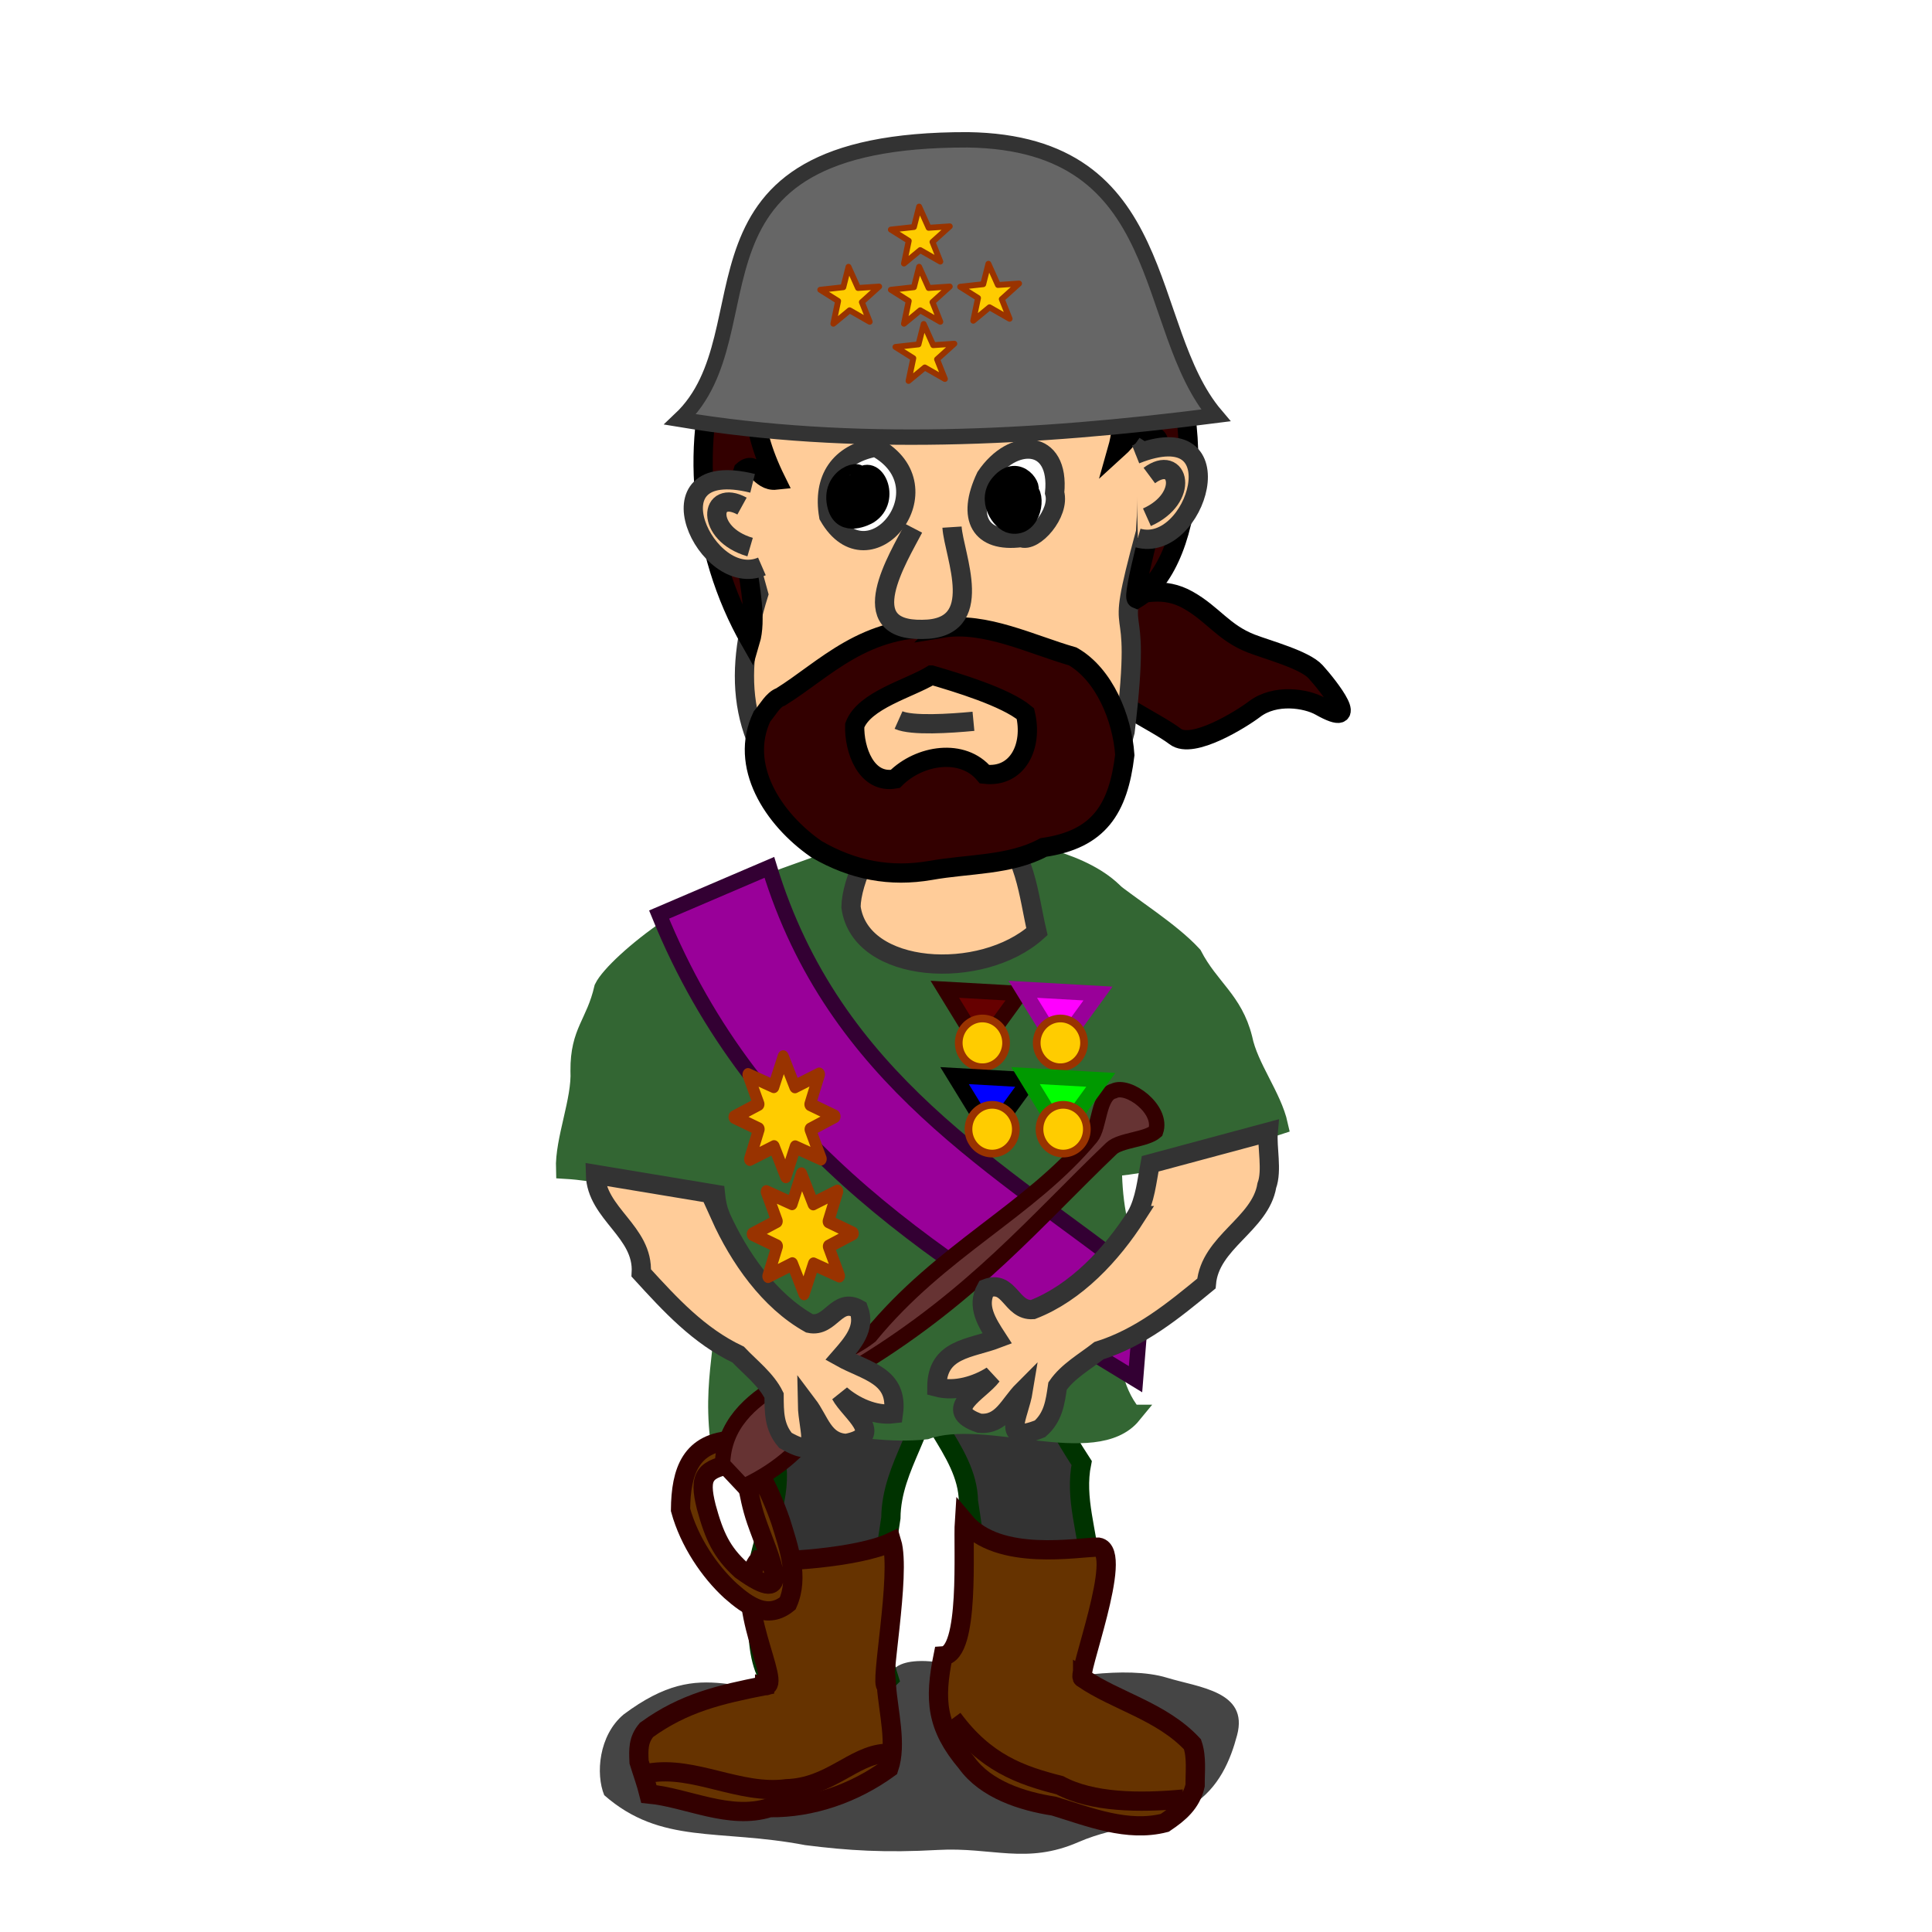 <?xml version="1.0" encoding="UTF-8" standalone="no"?>
<svg xmlns:rdf="http://www.w3.org/1999/02/22-rdf-syntax-ns#" xmlns="http://www.w3.org/2000/svg" xmlns:cc="http://creativecommons.org/ns#" xmlns:dc="http://purl.org/dc/elements/1.1/" height="128" width="128" version="1.0">
 <defs>
  <filter id="filter3443" height="1.653" width="1.25" y="-.327" x="-.125">
   <feGaussianBlur stdDeviation="1.963"/>
  </filter>
 </defs>
 <path d="m60.748 112.57c-5.465 0.42-6.823-3.26-11.495 0.89-1.414 1.41-1.726 4.21-1.334 5.78 2.874 3.85 5.998 2.88 10.605 4.44 2.276 0.57 4.263 0.89 7.116 0.89 2.9 0 4.684 1.44 7.561 0 2.231-1.11 4.29-0.77 6.226-2.22 1.513-1.13 2.227-3.12 2.669-4.89 0.784-3.14-1.877-3.61-3.558-4.45-2.161-1.08-5.907-0.41-7.561 0-1.773 0.44-3.316-2.22-5.782-2.22-1.999 0-1.059 1.78-4.447 1.78z" fill-rule="evenodd" fill-opacity=".728" transform="matrix(1.23 -.069 .061 .91 -26.182 13.734)" filter="url(#filter3443)" fill="#000000"/>
 <g transform="matrix(.738 0 0 .738 -303.82 -87.684)">
  <g transform="matrix(1.25 0 0 1.25 365.82 50.029)">
   <g stroke-width="1.382px" fill-rule="evenodd">
    <path d="m111.96 97.631c-1.52 0.427 2.62 5.109 3.18 6.089 0.86 1.52 4.49 3.09 5.95 4.2 1.24 0.96 4.8-1.28 5.69-1.96 1.5-1.14 3.72-0.77 4.71-0.22 3.1 1.75 0.66-1.39-0.32-2.47-0.78-0.86-3.42-1.56-4.61-2.02-2.01-0.78-2.75-2.119-4.55-3.13-1.71-0.966-3.33-0.536-5.14-0.027-1.14 0.319-3.44-0.573-4.91-0.462z" stroke="#000000000" fill="#330000"/>
    <path d="m109.54 151.91c2.18 2.72 1.97 3.8 4.83 8.19-0.52 2.54 0.44 4.98 0.62 7.5-0.51 2.2 0.14 5.69-1.37 7.25-2.63 1.98-6.67 1.89-8.13-0.63 0.25-1 0.06-1.6 0.5-2.62 1.29-2.74 0.68-5.87 0.25-8.75-0.05-3.79-4.12-6.58-3.98-10.37 2.17-0.8 5.92-2.17 7.28-0.57z" stroke="#003300" fill="#333333333"/>
    <path d="m114.44 175.54c2.36 1.64 5.66 2.37 7.89 4.76 0.32 0.94 0.18 1.97 0.19 2.96-0.29 1.27-1.15 1.99-2.18 2.68-2.67 0.69-5.42-0.42-7.96-1.2-2.27-0.35-4.9-1.19-6.28-3.12-2.18-2.58-2.32-4.51-1.68-7.67 1.95-0.13 1.41-7.84 1.53-9.65 2.46 2.94 8.22 1.82 9.62 1.84 1.89 0.31-1.62 9.34-1.13 9.4z" stroke="#330000" fill="#663300"/>
    <path d="m121.69 184.23c-3.18 0.3-6.59 0.25-8.89-0.99-2.85-0.72-5.36-1.63-7.69-4.79" stroke="#330000" fill="#663300"/>
    <path d="m95.076 151.87c-0.145 0.78-3.187 5.63-2.923 6.95 0.944 2.8-0.163 5.06-0.862 7.9 0.016 2.79-0.872 7.45 1.125 9.5 2.845 1.13 5.706 1.85 8.124-0.62-1.245-3.86-0.46-7.54 0.13-11.56 0.03-3.8 2.89-6.54 2.75-10.36-2.17-0.8-6.976-3.4-8.344-1.81z" stroke="#003300" fill="#333333333"/>
    <path d="m91.602 176.09c-3.176 0.63-5.789 1.22-8.486 3.18-0.6 0.72-0.572 1.42-0.53 2.3 0.237 0.77 0.511 1.51 0.707 2.3 2.752 0.26 5.793 1.9 8.667 0.98 3.018 0.04 6.07-1.02 8.57-2.84 0.58-1.71-0.04-4.02-0.18-5.92-0.526 0.15 1.08-8.01 0.38-10.32-2.455 1.17-8.362 1.49-9.577 1.32-2.048 2.64 1.842 9.23 0.449 9z" stroke="#330000" fill="#663300"/>
    <path d="m83.293 182.37c3.252-0.56 6.502 1.57 9.887 1.12 3.144-0.1 4.775-2.39 7.08-2.54" stroke="#330000" fill="#663300"/>
   </g>
   <g fill-rule="evenodd" stroke-width="1.382px">
    <path d="m117.98 156.6c-2.81-3.46-1.27-9.45-0.91-13.42-1.23-4.96 0.31-9.84-0.74-14.8-0.47-3.1 2.39-5.97 0.83-8.68-1.78-2.41-6.29-3.54-9.32-3.69-3.88 0.57-7.81 0.04-11.666 0.88-2.847 1.24-7.81 2.17-8.127 5.24-0.137 2.78 2.756 7.19 1.47 9.7-0.387 4.45-1.709 9.48-1.082 13.94 0.894 5.2-0.64 7.36-0.064 12.54 4.481-2.57 9.733-0.03 14.819-0.6 4.27-1.53 12.14 2.13 14.79-1.11z" stroke="#336633" fill="#336633"/>
    <path d="m97.807 120.17c0.657 4.85 9.393 5.33 13.353 1.77-0.63-2.69-0.8-5.78-3.1-7.65-2.15-0.76-4.44-0.65-6.68-0.52-2.002 0.93-3.558 4.61-3.573 6.4z" stroke="#333333300" fill="#ffcc99"/>
    <path d="m89.28 82.542c-1.409 4.801 0.633 10.454 1.891 15.156-1.823 5.852-1.586 11.192 3.967 15.862 6.422 2.09 20.152 3.05 22.352-5.99 1.37-11.378-1.11-4.83 1.47-14.33 0.86-12.313-3.51-20.66-15.08-19.765-8.007-0.262-11.441 3.864-14.6 9.067z" stroke="#333333300" fill="#ffcc99"/>
    <path d="m104.36 100.14c-5.562-0.311-8.43 2.97-11.61 4.94-0.539 0.18-0.915 0.91-1.335 1.4-1.68 3.52 0.759 7.35 3.902 9.53 2.633 1.53 5.313 2.03 8.203 1.53 2.73-0.49 5.7-0.35 8.11-1.65 3.98-0.58 5.37-2.75 5.84-6.64-0.18-2.65-1.48-5.79-3.74-7.08-2.94-0.84-6.31-2.538-9.37-2.03zm-0.77 3.37c1.81 0.53 5.34 1.59 6.74 2.77 0.56 2.32-0.54 4.63-2.93 4.35-1.56-1.88-4.67-1.42-6.42 0.34-2.088 0.38-2.96-2.11-2.907-3.84 0.677-1.83 3.937-2.65 5.517-3.62z" stroke="#000000000" fill="#330000"/>
    <path d="m103.91 79.613c4.48-1.03 3.75-2.096 4.89-3.49 8.75-0.862 9.13 7.674 8.14 11.16 1.65-1.494 0.78-2.249 2.83-0.808 0.47 0.403 0.11 4.061 0.03 4.535-0.08 0.499-1.86 6.863-1.49 7.015 4.48-2.717 5.29-14.654 0.52-21.191-3.52-4.824-9.73-6.748-15.08-4.938-15.369-3.176-20.731 15.973-13.173 29.174 0.882-2.988-1.633-8.986-0.523-12.236 0.924-0.823 1.167 0.804 2.361 0.676-4.018-8.132 0.394-12.527 5.777-13.373 1.383-1.224 1.352 3.041 5.718 3.476z" stroke="#000000000" fill="#330000"/>
   </g>
   <g stroke-width="1.382px" fill-rule="evenodd">
    <path d="m107.49 89.269c-1.41 2.975-0.39 4.751 2.54 4.366 0.9 0.41 2.81-1.75 2.4-3.211 0.39-3.898-3-4.039-4.94-1.155z" stroke="#333333" fill="#ffffff"/>
    <path d="m99.578 87.138c-2.592 0.486-3.834 2.263-3.375 4.945 2.899 5.066 8.687-2.059 3.375-4.945z" stroke="#333333" fill="#ffffff"/>
    <path d="m110.47 90.263c0.53 0.02-0.61-2.048-1.94-0.525-1.04 1.18 0.04 2.781 0.8 2.915 1.52 0.268 1.8-2.179 1.14-2.39z" stroke="#000000"/>
    <path d="m98.353 89.454c0.473-0.941-2.174-0.224-1.533 1.974 0.442 1.518 2.114 0.617 2.241 0.538 1.699-1.058 0.385-3.847-0.708-2.512z" stroke="#000000"/>
    <path d="m102.3 92.964c-1.13 2.169-4.384 7.366 0.63 7.266 4.69-0.02 2.26-5.322 2.13-7.345" stroke="#333333300" fill="#ffcc99"/>
   </g>
   <path d="m101.22 106.74c0.96 0.43 3.7 0.25 5.38 0.09" stroke="#333333300" stroke-width="1.382px" fill="none"/>
   <g fill-rule="evenodd" stroke="#333333300" stroke-width="1.382px" fill="#ffcc99">
    <path d="m118.25 87.661c7.42-2.957 4.34 7.177 0.16 6.004"/>
    <path d="m119.23 89.178c2.13-1.583 2.94 1.603-0.17 2.997"/>
    <path d="m90.738 89.739c-7.746-1.92-3.319 7.701 0.669 5.968"/>
    <path d="m89.979 91.374c-2.323-1.278-2.696 1.989 0.581 2.946"/>
   </g>
   <g fill-rule="evenodd">
    <path d="m90.846 126.14c0.492 2.49-1.335 2.62-1.556 5.13-0.054 2.52 0.647 6.93 1.23 9.37-4.187 0.59-8.818-1.38-13.214-1.64-0.074-2.12 1.157-4.96 1.042-7.08-0.018-2.82 1.106-3.34 1.705-5.93 0.859-1.77 7.887-7.36 11.004-6.67" stroke="#336633" stroke-width="1.382px" fill="#336633"/>
    <path d="m84.023 120.71c6.947 17.07 20.667 25.11 34.217 33.37l0.57-7.07c-10.37-8.14-22.213-14.42-26.868-29.69l-7.919 3.39z" stroke="#330033" stroke-width="1.105px" fill="#990099"/>
    <path d="m85.563 163.46c0.626 2.29 2.092 4.44 3.599 5.82 1.287 1.14 2.675 2.07 4.1 0.9 0.833-1.9 0.078-3.99-0.5-5.87-0.815-2.37-2.043-4.74-3.375-5.85-3.08 0.13-3.8 2.21-3.824 5zm3.949-3.35c1.044 0.95 0.742 1.94 1.5 4.15 0.895 2.6 2.834 6.38-1.1 3.52-1.392-1.27-1.926-2.42-2.499-4.52-0.573-2.29-0.125-2.74 2.099-3.15z" stroke="#330000" stroke-width="1.382px" fill="#663300"/>
    <path d="m114.33 128.71c0.17 0.89 0.63 1.29 1.47 3.66 0.69 2.43 1.06 3.92 1.11 6.43 4.2-0.48 7.4-1.62 11.59-2.97-0.46-2.07-2.14-4.14-2.56-6.22-0.69-2.74-2.38-3.6-3.61-5.97-1.58-1.72-4.38-3.43-6.26-4.95" stroke="#336633" stroke-width="1.382px" fill="#336633"/>
   </g>
   <path d="m476.5 250.25c0.17-7 9.41-8.5 13.25-11.5 6.35-7.76 14.29-11.19 19.83-17.85 0.78-0.94 0.64-3.8 2.04-4.15 1.29-0.67 4.45 1.65 3.76 3.63-0.85 0.75-3.17 0.77-3.97 1.53-6.8 6.51-12.3 13.13-22.41 19.34-2.96 2.83-3.67 7.74-10.62 11l-1.88-2z" fill-rule="evenodd" transform="matrix(.8 0 0 .8 -292.62 -40.019)" stroke="#330000" stroke-width="1.382px" fill="#663333"/>
   <g fill-rule="evenodd" stroke-width="1.382px">
    <path d="m88.411 142.33c1.362 3.02 3.516 6.12 6.413 7.74 1.542 0.33 1.945-1.92 3.531-1.02 0.519 1.35-0.411 2.42-1.302 3.44 1.816 1.02 4.187 1.31 3.797 4.07-1.352 0.16-2.823-0.53-3.785-1.37 0.688 1.27 3.285 2.96 0.396 3.5-1.636-0.08-1.908-1.63-2.785-2.79 0.034 1.93 1.132 4.12-1.584 2.57-0.818-0.97-0.803-2.03-0.811-3.22-0.567-1.15-1.686-2-2.579-2.94-2.826-1.34-4.875-3.58-6.959-5.86 0.173-2.99-3.227-4.24-3.292-7.08l8.618 1.43c0.055 0.53 0.154 1.04 0.342 1.53z" stroke="#333333300" fill="#ffcc99"/>
    <path d="m118.31 142.33c-1.78 2.79-4.35 5.55-7.45 6.75-1.57 0.1-1.65-2.18-3.35-1.51-0.71 1.26 0.06 2.45 0.8 3.59-1.94 0.74-4.33 0.7-4.34 3.49 1.32 0.35 2.87-0.13 3.95-0.82-0.87 1.16-3.68 2.46-0.89 3.41 1.63 0.15 2.12-1.34 3.15-2.37-0.31 1.9-1.71 3.92 1.2 2.77 0.95-0.84 1.09-1.9 1.26-3.07 0.73-1.06 1.95-1.74 2.97-2.54 2.99-0.94 5.34-2.86 7.72-4.82 0.26-2.99 3.87-4.24 4.34-7.04 0.4-1.08 0-2.74 0.1-3.84l-8.48 2.28c-0.24 1.26-0.36 2.59-0.98 3.72z" stroke="#333333300" fill="#ffcc99"/>
    <path d="m472.7 156.46c15.33 2.55 31.82 1.74 48.08-0.36-6.7-7.88-3.83-24.48-22.27-24.74-27.24-0.06-17.44 17.2-25.81 25.1z" transform="matrix(.8 0 0 .8 -292.62 -40.019)" stroke="#333333" fill="#666666"/>
   </g>
  </g>
  <path stroke-linejoin="round" d="m463.5 197.25l-0.08 1.66 1.62 0.12-1.23 1.11 1.07 1.24-1.67-0.09-0.11 1.63-1.12-1.24-1.23 1.07 0.08-1.66-1.62-0.12 1.23-1.11-1.06-1.24 1.66 0.09 0.11-1.63 1.12 1.24 1.23-1.07z" transform="matrix(1.407 .539 -.432 1.657 -81.702 -361.42)" stroke-dashoffset="0pt" stroke="#993300" stroke-width=".691" fill="#ffcc00"/>
  <path stroke-linejoin="round" fill="#ffcc00" stroke-dashoffset="0pt" transform="matrix(1.407 .539 -.432 1.657 -80.061 -350.91)" stroke="#993300" stroke-width=".691" d="m463.5 197.25l-0.08 1.66 1.62 0.12-1.23 1.11 1.07 1.24-1.67-0.09-0.11 1.63-1.12-1.24-1.23 1.07 0.08-1.66-1.62-0.12 1.23-1.11-1.06-1.24 1.66 0.09 0.11-1.63 1.12 1.24 1.23-1.07z"/>
  <g transform="translate(42.5 15.625)">
   <path d="m456.38 195.88l-2.38-3.88 6.75 0.38-2.63 3.62-1.74-0.12z" fill-rule="evenodd" stroke="#330000" stroke-width="1.382px" fill="#660000"/>
   <path stroke-linejoin="round" d="m459.5 196.81a2.125 2.188 0 1 1 -4.25 0 2.125 2.188 0 1 1 4.25 0z" stroke-dashoffset="0pt" stroke="#993300" stroke-width=".691" fill="#ffcc00"/>
  </g>
  <g transform="translate(49.5 15.625)">
   <path d="m456.38 195.88l-2.38-3.88 6.75 0.38-2.63 3.62-1.74-0.12z" fill-rule="evenodd" stroke="#990099" stroke-width="1.382px" fill="#ff00ff"/>
   <path stroke-linejoin="round" d="m459.5 196.81a2.125 2.188 0 1 1 -4.25 0 2.125 2.188 0 1 1 4.25 0z" stroke-dashoffset="0pt" stroke="#993300" stroke-width=".691" fill="#ffcc00"/>
  </g>
  <g transform="translate(43.375 23.375)">
   <path d="m456.38 195.88l-2.38-3.88 6.75 0.38-2.63 3.62-1.74-0.12z" fill-rule="evenodd" stroke="#000000080" stroke-width="1.382px" fill="#0000ff"/>
   <path stroke-linejoin="round" d="m459.5 196.81a2.125 2.188 0 1 1 -4.25 0 2.125 2.188 0 1 1 4.25 0z" stroke-dashoffset="0pt" stroke="#993300" stroke-width=".691" fill="#ffcc00"/>
  </g>
  <g transform="translate(49.75 23.375)">
   <path d="m456.38 195.88l-2.38-3.88 6.75 0.38-2.63 3.62-1.74-0.12z" fill-rule="evenodd" stroke="#009900" stroke-width="1.382px" fill="#00ff00"/>
   <path stroke-linejoin="round" d="m459.5 196.81a2.125 2.188 0 1 1 -4.25 0 2.125 2.188 0 1 1 4.25 0z" stroke-dashoffset="0pt" stroke="#993300" stroke-width=".691" fill="#ffcc00"/>
  </g>
  <g stroke-linejoin="round" stroke-dashoffset="0pt" stroke="#993300" stroke-width=".691" fill="#ffcc00">
   <path d="m490.02 150.09l-2.36-1.35-1.91 1.58 0.56-2.67-2.1-1.32 2.71-0.3 0.61-2.4 1.12 2.49 2.48-0.17-2.03 1.83 0.92 2.31z" transform="matrix(.764 0 0 .764 121.72 33.031)"/>
   <path transform="matrix(.764 0 0 .764 121.72 27.627)" d="m490.02 150.09l-2.36-1.35-1.91 1.58 0.56-2.67-2.1-1.32 2.71-0.3 0.61-2.4 1.12 2.49 2.48-0.17-2.03 1.83 0.92 2.31z"/>
   <path d="m490.02 150.09l-2.36-1.35-1.91 1.58 0.56-2.67-2.1-1.32 2.71-0.3 0.61-2.4 1.12 2.49 2.48-0.17-2.03 1.83 0.92 2.31z" transform="matrix(.764 0 0 .764 122.13 38.164)"/>
   <path transform="matrix(.764 0 0 .764 115.38 33.031)" d="m490.02 150.09l-2.36-1.35-1.91 1.58 0.56-2.67-2.1-1.32 2.71-0.3 0.61-2.4 1.12 2.49 2.48-0.17-2.03 1.83 0.92 2.31z"/>
   <path d="m490.02 150.09l-2.36-1.35-1.91 1.58 0.56-2.67-2.1-1.32 2.71-0.3 0.61-2.4 1.12 2.49 2.48-0.17-2.03 1.83 0.92 2.31z" transform="matrix(.764 0 0 .764 127.94 32.761)"/>
  </g>
 </g>
</svg>
